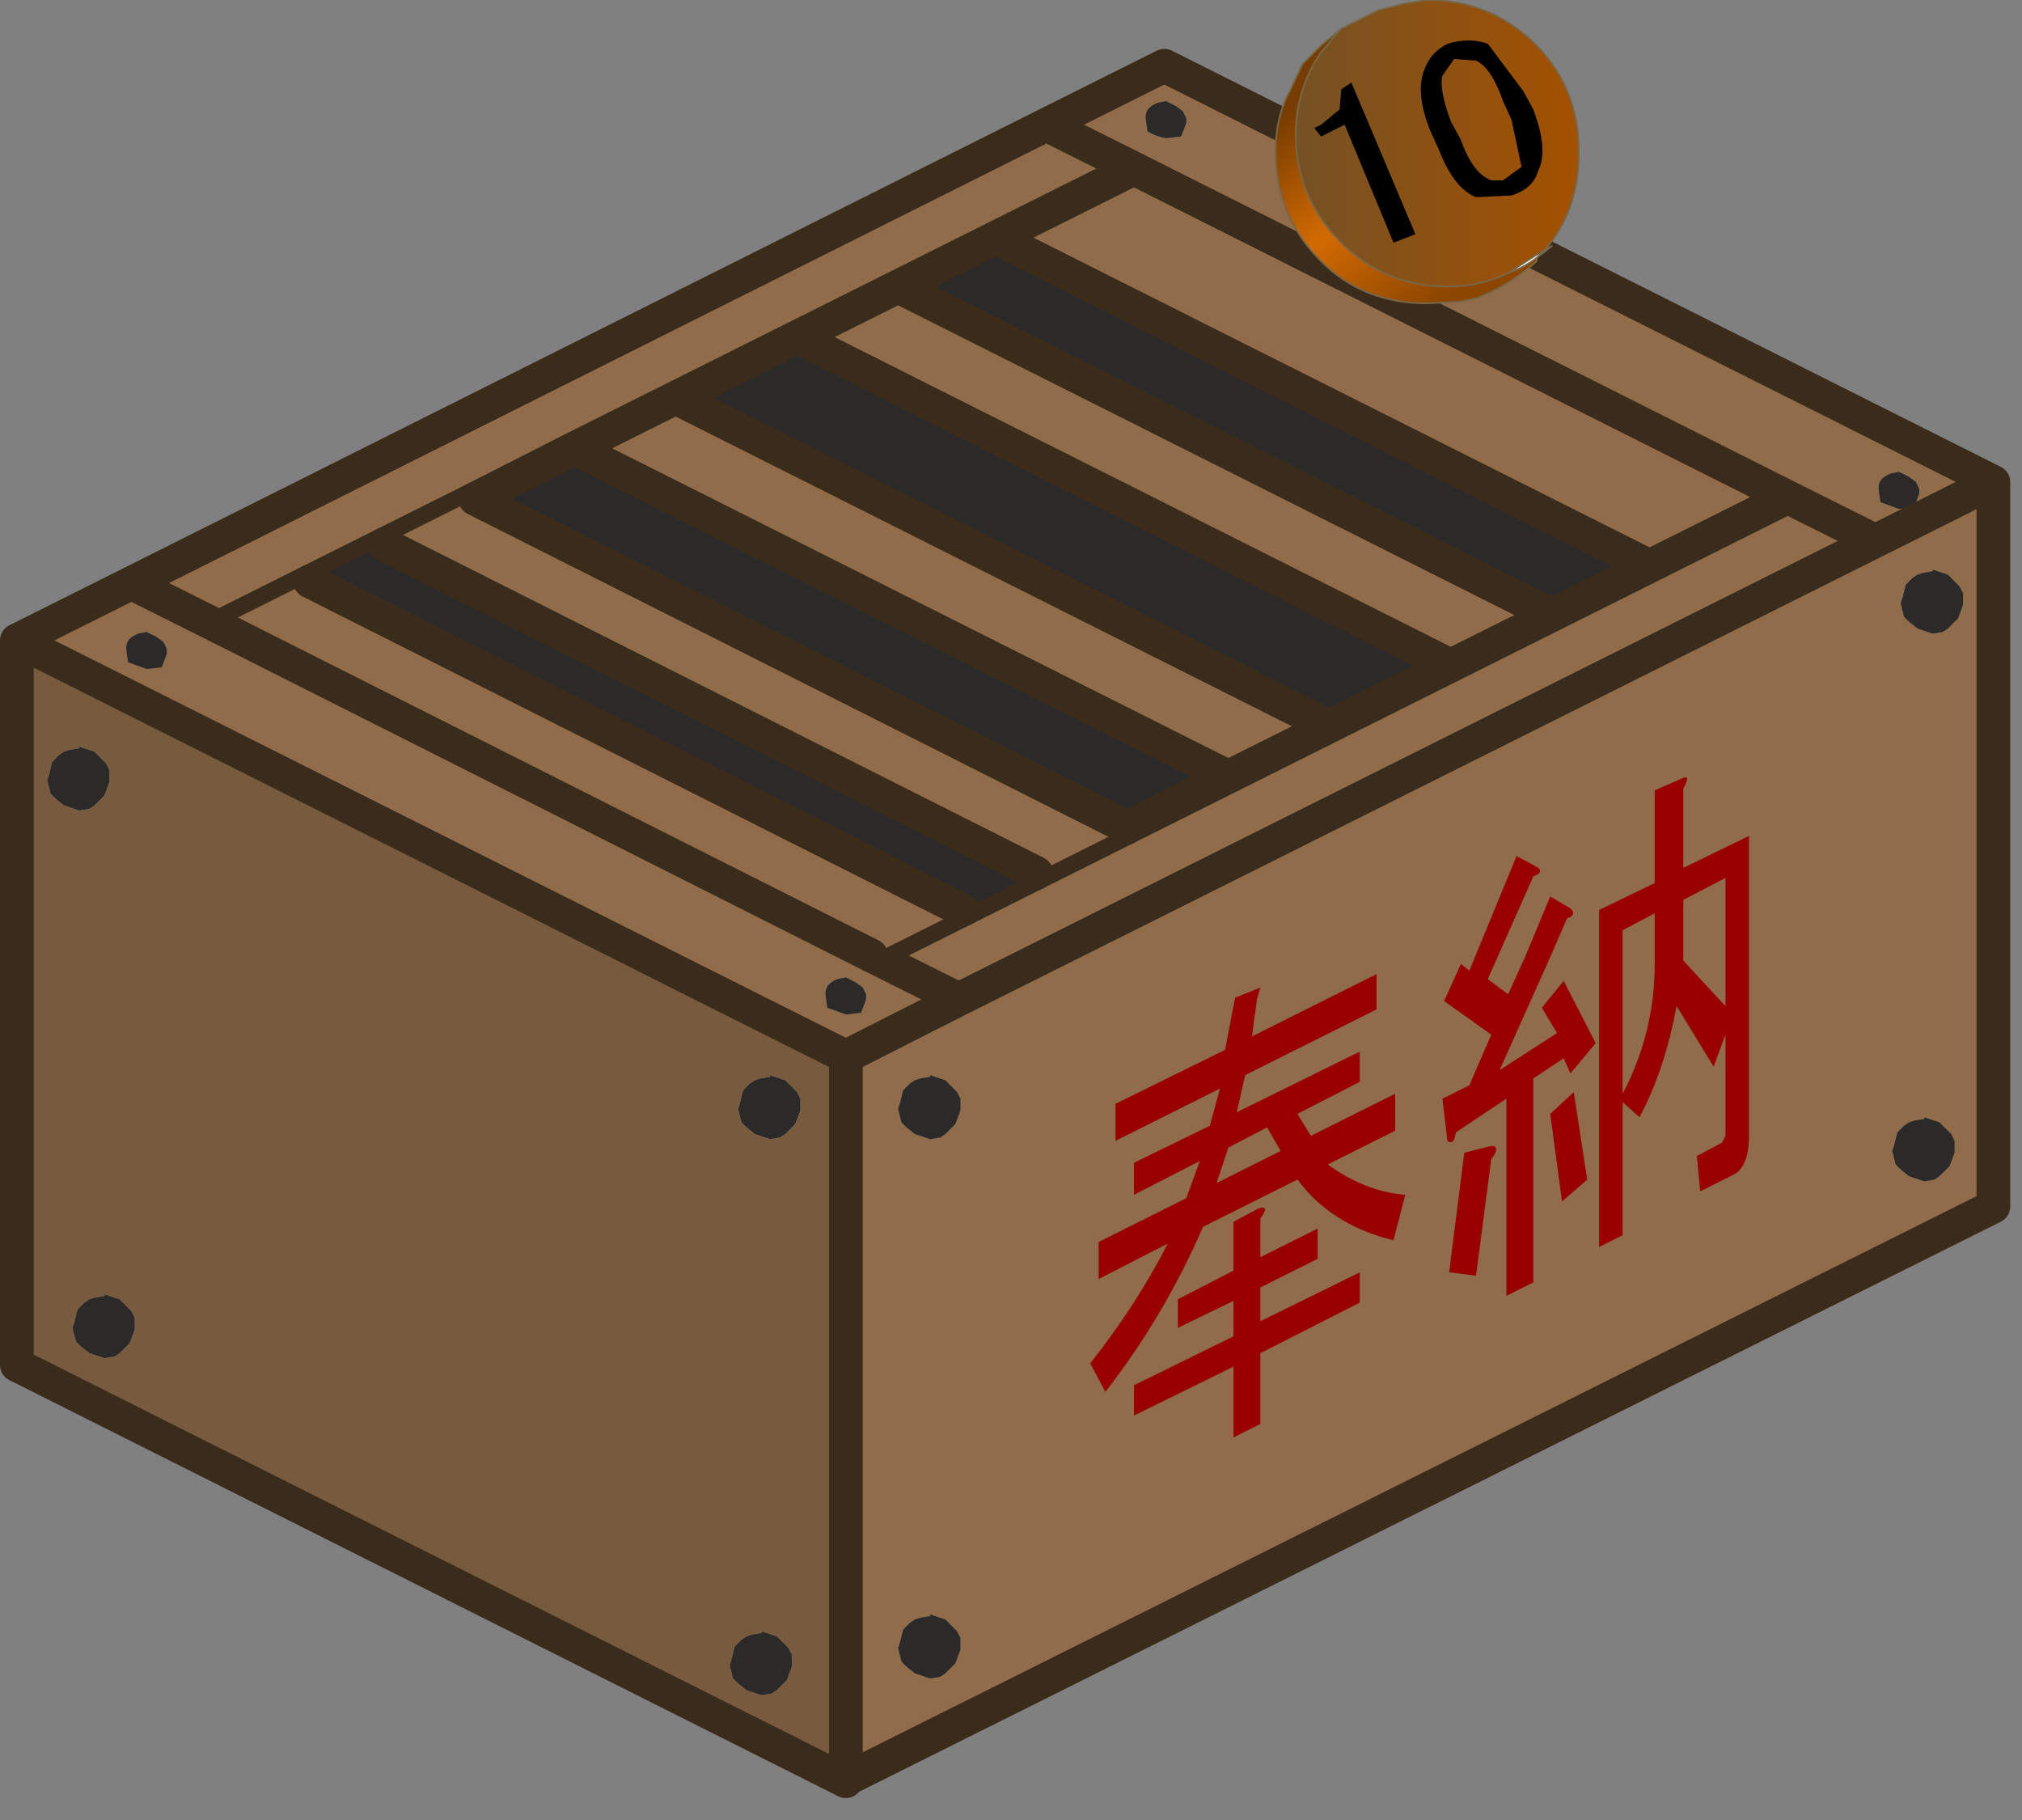 <?xml version="1.0" encoding="utf-8"?>
<svg version="1.1" id="Layer_1"
xmlns="http://www.w3.org/2000/svg"
xmlns:xlink="http://www.w3.org/1999/xlink"
xmlns:author="http://www.sothink.com"
width="60px" height="54px"
xml:space="preserve">
<rect width="100%" height="100%" fill="#808080" stroke="none"/>
<g id="458" transform="matrix(1, 0, 0, 1, 29.8, 52.85)">
<path style="fill:#916C4A;fill-opacity:1" d="M5.1,-49.7L4.8 -49.85L4.55 -49.8Q4.15 -49.65 4.2 -49.3L4.25 -48.95Q4.5 -48.8 4.8 -48.75L5.25 -48.8L5.4 -49.2L5.4 -49.35L5.3 -49.55L5.1 -49.7M26.3,-38.8Q25.9 -38.65 25.95 -38.3L26 -37.95L26.55 -37.75L27 -37.8L27.15 -38.2L27.15 -38.35L27.05 -38.55L26.85 -38.7L26.55 -38.85L26.3 -38.8M28,-35.8L27.55 -35.95L27.55 -35.9L27.25 -35.85L27.1 -35.8L26.95 -35.7L26.75 -35.5L26.7 -35.3L26.65 -35.1L26.6 -34.95L26.65 -34.75L26.7 -34.55L26.85 -34.4L27.1 -34.2L27.55 -34.05L27.85 -34.1L28 -34.2L28.15 -34.35L28.3 -34.5L28.45 -34.9L28.45 -35.05L28.45 -35.25L28.35 -35.45L28.2 -35.6L28 -35.8M-29.3,-33.85L-25.9 -35.55L1.25 -49.15L4.75 -50.9L29.35 -38.55L29.35 -17.05L-4.7 -0.05L-4.7 -21.5L-29.3 -33.85M3.65,-28.3L6.65 -29.8L-12.75 -39.55L-15.7 -38.05L-23.3 -34.25L-3.95 -24.5L3.65 -28.3M-6.15,-42.85L-9.75 -41.05L9.65 -31.3L13.25 -33.1L-6.15 -42.85M-0.25,-45.8L-3.15 -44.35L16.25 -34.6L19.15 -36.05L-0.25 -45.8M20.15,-29.45Q20.4 -29.9 20.1 -29.75L19.3 -29.4L19.3 -26.65L17.65 -25.85L17.65 -15.85L18.35 -16.2L18.35 -20.15L18.85 -19.7Q19.6 -21.1 19.95 -23L21.05 -21.2L21.4 -22.15L21.4 -19.15L21.3 -18.95L20.55 -18.55L20.65 -17.5L21.65 -18Q22.1 -18.25 22.1 -19.15L22.1 -28.05L20.15 -27.1L20.15 -29.45M19.3,-25.75L19.3 -24.25Q19.3 -22.2 18.35 -20.4L18.35 -25.25L19.3 -25.75M16.8,-25.9L16.2 -26.25L15.45 -24.45L14.95 -23.35L14.35 -23.8L15.7 -26.85Q16 -26.95 15.85 -27.1Q15.5 -27.3 15.2 -27.45L13.8 -24.05L13.55 -24.25L13.05 -23.15L14.45 -22.15L13.8 -20.65L13 -20.25L13.15 -19Q13.35 -18.85 13.4 -19.25L14.9 -20.25L14.9 -14.4L15.7 -14.8L15.7 -20.85L16.6 -21.45L16.8 -21L17.55 -21.9L16.6 -23.75L15.95 -22.95L16.4 -22.2L14.7 -21.1L16.2 -24.45L16.7 -25.6Q17 -25.7 16.8 -25.9M16.2,-19.8L16.55 -17.2L17.3 -17.85L16.9 -20.45L16.2 -19.8M11.05,-23.95L7.35 -22.1L7.5 -23.2L7.6 -23.55L6.85 -23.25L6.55 -21.7L3.3 -20.1L3.3 -19L6.4 -20.55L6.1 -19.45L3.85 -18.35L3.85 -17.4L5.8 -18.4L5.4 -17.3L2.8 -16L2.8 -14.9L4.85 -15.95Q3.9 -14.1 2.55 -12.4L3 -11.55Q4.75 -13.8 5.9 -16.45L8.7 -17.85Q9.7 -16.5 11.55 -16.05L11.9 -17.4Q10.7 -17.5 9.6 -18.3L11.6 -19.3L11.6 -20.4L9.1 -19.15L8.7 -19.8L10.55 -20.75L10.55 -21.65L6.9 -19.85L7.15 -20.95L11.05 -22.9L11.05 -23.95M13.65,-18.65L13.2 -15.1L14 -15L14.45 -18.45Q14.75 -18.85 14.45 -18.85L13.65 -18.65M10.55,-15.1L7.6 -13.65L7.6 -14.65L9.3 -15.5L9.3 -16.4L7.6 -15.55L7.6 -16.7Q7.9 -17.1 7.55 -17L6.8 -16.6L6.8 -15.15L5.15 -14.3L5.15 -13.45L6.8 -14.25L6.8 -13.2L3.85 -11.75L3.85 -10.85L6.8 -12.3L6.8 -10.2L7.6 -10.6L7.6 -12.7L10.55 -14.2L10.55 -15.1M8.2,-18.7L6.3 -17.75L6.65 -18.8L7.8 -19.4L8.2 -18.7M26.45,-19.05L26.4 -18.85L26.35 -18.7L26.4 -18.5L26.45 -18.3L26.6 -18.15L26.85 -17.95L27.3 -17.8L27.6 -17.85L27.75 -17.95L27.9 -18.1L28.05 -18.25L28.2 -18.65L28.2 -18.8L28.2 -19L28.1 -19.2L27.95 -19.35L27.75 -19.55L27.3 -19.7L27.3 -19.65L27 -19.6L26.85 -19.55L26.7 -19.45L26.5 -19.25L26.45 -19.05M21.4,-26.8L21.4 -23L20.15 -24.35L20.15 -26.15L21.4 -26.8M-24.95,-33.8L-25.15 -33.95L-25.45 -34.1L-25.7 -34.05Q-26.1 -33.9 -26.05 -33.55L-26 -33.2L-25.45 -33L-25 -33.05L-24.85 -33.45L-24.85 -33.6L-24.95 -33.8M-4.7,-23.85L-4.95 -23.8Q-5.35 -23.65 -5.3 -23.3L-5.25 -22.95L-4.7 -22.75L-4.25 -22.8L-4.1 -23.2L-4.1 -23.35L-4.2 -23.55L-4.4 -23.7L-4.7 -23.85M-3.05,-20.3L-3.1 -20.1L-3.15 -19.95L-3.1 -19.75L-3.05 -19.55L-2.9 -19.4L-2.65 -19.2L-2.2 -19.05L-1.9 -19.1L-1.75 -19.2L-1.6 -19.35L-1.45 -19.5L-1.3 -19.9L-1.3 -20.05L-1.3 -20.25L-1.4 -20.45L-1.55 -20.6L-1.75 -20.8L-2.2 -20.95L-2.2 -20.9L-2.5 -20.85L-2.65 -20.8L-2.8 -20.7L-3 -20.5L-3.05 -20.3M-2.5,-4.85L-2.65 -4.8L-2.8 -4.7L-3 -4.5L-3.05 -4.3L-3.1 -4.1L-3.15 -3.95L-3.1 -3.75L-3.05 -3.55L-2.9 -3.4L-2.65 -3.2L-2.2 -3.05L-1.9 -3.1L-1.75 -3.2L-1.6 -3.35L-1.45 -3.5L-1.3 -3.9L-1.3 -4.05L-1.3 -4.25L-1.4 -4.45L-1.55 -4.6L-1.75 -4.8L-2.2 -4.95L-2.2 -4.9L-2.5 -4.85" />
<path style="fill:#2C2929;fill-opacity:1" d="M5.3,-49.55L5.4 -49.35L5.4 -49.2L5.25 -48.8L4.8 -48.75Q4.5 -48.8 4.25 -48.95L4.2 -49.3Q4.15 -49.65 4.55 -49.8L4.8 -49.85L5.1 -49.7L5.3 -49.55M26.55,-38.85L26.85 -38.7L27.05 -38.55L27.15 -38.35L27.15 -38.2L27 -37.8L26.55 -37.75L26 -37.95L25.95 -38.3Q25.9 -38.65 26.3 -38.8L26.55 -38.85M28.2,-35.6L28.35 -35.45L28.45 -35.25L28.45 -35.05L28.45 -34.9L28.3 -34.5L28.15 -34.35L28 -34.2L27.85 -34.1L27.55 -34.05L27.1 -34.2L26.85 -34.4L26.7 -34.55L26.65 -34.75L26.6 -34.95L26.65 -35.1L26.7 -35.3L26.75 -35.5L26.95 -35.7L27.1 -35.8L27.25 -35.85L27.55 -35.9L27.55 -35.95L28 -35.8L28.2 -35.6M-15.7,-38.05L-12.75 -39.55L6.65 -29.8L3.65 -28.3L-15.7 -38.05M13.25,-33.1L9.65 -31.3L-9.75 -41.05L-6.15 -42.85L13.25 -33.1M19.15,-36.05L16.25 -34.6L-3.15 -44.35L-0.25 -45.8L19.15 -36.05M26.5,-19.25L26.7 -19.45L26.85 -19.55L27 -19.6L27.3 -19.65L27.3 -19.7L27.75 -19.55L27.95 -19.35L28.1 -19.2L28.2 -19L28.2 -18.8L28.2 -18.65L28.05 -18.25L27.9 -18.1L27.75 -17.95L27.6 -17.85L27.3 -17.8L26.85 -17.95L26.6 -18.15L26.45 -18.3L26.4 -18.5L26.35 -18.7L26.4 -18.85L26.45 -19.05L26.5 -19.25M-24.85,-33.6L-24.85 -33.45L-25 -33.05L-25.45 -33L-26 -33.2L-26.05 -33.55Q-26.1 -33.9 -25.7 -34.05L-25.45 -34.1L-25.15 -33.95L-24.95 -33.8L-24.85 -33.6M-26.55,-29.65L-26.7 -29.25L-26.85 -29.1L-27 -28.95L-27.15 -28.85L-27.45 -28.8L-27.9 -28.95L-28.15 -29.15L-28.3 -29.3L-28.35 -29.5L-28.4 -29.7L-28.35 -29.85L-28.3 -30.05L-28.25 -30.25L-28.05 -30.45L-27.9 -30.55L-27.75 -30.6L-27.45 -30.65L-27.45 -30.7L-27 -30.55L-26.8 -30.35L-26.65 -30.2L-26.55 -30L-26.55 -29.8L-26.55 -29.65M-26.05,-14.1L-25.9 -13.95L-25.8 -13.75L-25.8 -13.55L-25.8 -13.4L-25.95 -13L-26.1 -12.85L-26.25 -12.7L-26.4 -12.6L-26.7 -12.55L-27.15 -12.7L-27.4 -12.9L-27.55 -13.05L-27.6 -13.25L-27.65 -13.45L-27.6 -13.6L-27.55 -13.8L-27.5 -14L-27.3 -14.2L-27.15 -14.3L-27 -14.35L-26.7 -14.4L-26.7 -14.45L-26.25 -14.3L-26.05 -14.1M-4.4,-23.7L-4.2 -23.55L-4.1 -23.35L-4.1 -23.2L-4.25 -22.8L-4.7 -22.75L-5.25 -22.95L-5.3 -23.3Q-5.35 -23.65 -4.95 -23.8L-4.7 -23.85L-4.4 -23.7M-3,-20.5L-2.8 -20.7L-2.65 -20.8L-2.5 -20.85L-2.2 -20.9L-2.2 -20.95L-1.75 -20.8L-1.55 -20.6L-1.4 -20.45L-1.3 -20.25L-1.3 -20.05L-1.3 -19.9L-1.45 -19.5L-1.6 -19.35L-1.75 -19.2L-1.9 -19.1L-2.2 -19.05L-2.65 -19.2L-2.9 -19.4L-3.05 -19.55L-3.1 -19.75L-3.15 -19.95L-3.1 -20.1L-3.05 -20.3L-3 -20.5M-7.75,-20.5L-7.55 -20.7L-7.4 -20.8L-7.25 -20.85L-6.95 -20.9L-6.95 -20.95L-6.5 -20.8L-6.3 -20.6L-6.15 -20.45L-6.05 -20.25L-6.05 -20.05L-6.05 -19.9L-6.2 -19.5L-6.35 -19.35L-6.5 -19.2L-6.65 -19.1L-6.95 -19.05L-7.4 -19.2L-7.65 -19.4L-7.8 -19.55L-7.85 -19.75L-7.9 -19.95L-7.85 -20.1L-7.8 -20.3L-7.75 -20.5M-7.2,-4.45L-6.75 -4.3L-6.55 -4.1L-6.4 -3.95L-6.3 -3.75L-6.3 -3.55L-6.3 -3.4L-6.45 -3L-6.6 -2.85L-6.75 -2.7L-6.9 -2.6L-7.2 -2.55L-7.65 -2.7L-7.9 -2.9L-8.05 -3.05L-8.1 -3.25L-8.15 -3.45L-8.1 -3.6L-8.05 -3.8L-8 -4L-7.8 -4.2L-7.65 -4.3L-7.5 -4.35L-7.2 -4.4L-7.2 -4.45M-2.2,-4.9L-2.2 -4.95L-1.75 -4.8L-1.55 -4.6L-1.4 -4.45L-1.3 -4.25L-1.3 -4.05L-1.3 -3.9L-1.45 -3.5L-1.6 -3.35L-1.75 -3.2L-1.9 -3.1L-2.2 -3.05L-2.65 -3.2L-2.9 -3.4L-3.05 -3.55L-3.1 -3.75L-3.15 -3.95L-3.1 -4.1L-3.05 -4.3L-3 -4.5L-2.8 -4.7L-2.65 -4.8L-2.5 -4.85L-2.2 -4.9" />
<path style="fill:#990000;fill-opacity:1" d="M20.15,-27.1L22.1 -28.05L22.1 -19.15Q22.1 -18.25 21.65 -18L20.65 -17.5L20.55 -18.55L21.3 -18.95L21.4 -19.15L21.4 -22.15L21.05 -21.2L19.95 -23Q19.6 -21.1 18.85 -19.7L18.35 -20.15L18.35 -16.2L17.65 -15.85L17.65 -25.85L19.3 -26.65L19.3 -29.4L20.1 -29.75Q20.4 -29.9 20.15 -29.45L20.15 -27.1M18.35,-25.25L18.35 -20.4Q19.3 -22.2 19.3 -24.25L19.3 -25.75L18.35 -25.25M16.7,-25.6L16.2 -24.45L14.7 -21.1L16.4 -22.2L15.95 -22.95L16.6 -23.75L17.55 -21.9L16.8 -21L16.6 -21.45L15.7 -20.85L15.7 -14.8L14.9 -14.4L14.9 -20.25L13.4 -19.25Q13.35 -18.85 13.15 -19L13 -20.25L13.8 -20.65L14.45 -22.15L13.05 -23.15L13.55 -24.25L13.8 -24.05L15.2 -27.45Q15.5 -27.3 15.85 -27.1Q16 -26.95 15.7 -26.85L14.35 -23.8L14.95 -23.35L15.45 -24.45L16.2 -26.25L16.8 -25.9Q17 -25.7 16.7 -25.6M16.9,-20.45L17.3 -17.85L16.55 -17.2L16.2 -19.8L16.9 -20.45M11.05,-22.9L7.15 -20.95L6.9 -19.85L10.55 -21.65L10.55 -20.75L8.7 -19.8L9.1 -19.15L11.6 -20.4L11.6 -19.3L9.6 -18.3Q10.7 -17.5 11.9 -17.4L11.55 -16.05Q9.7 -16.5 8.7 -17.85L5.9 -16.45Q4.75 -13.8 3 -11.55L2.55 -12.4Q3.9 -14.1 4.85 -15.95L2.8 -14.9L2.8 -16L5.4 -17.3L5.8 -18.4L3.85 -17.4L3.85 -18.35L6.1 -19.45L6.4 -20.55L3.3 -19L3.3 -20.1L6.55 -21.7L6.85 -23.25L7.6 -23.55L7.5 -23.2L7.35 -22.1L11.05 -23.95L11.05 -22.9M14.45,-18.85Q14.75 -18.85 14.45 -18.45L14 -15L13.2 -15.1L13.65 -18.65L14.45 -18.85M10.55,-14.2L7.6 -12.7L7.6 -10.6L6.8 -10.2L6.8 -12.3L3.85 -10.85L3.85 -11.75L6.8 -13.2L6.8 -14.25L5.15 -13.45L5.15 -14.3L6.8 -15.15L6.8 -16.6L7.55 -17Q7.9 -17.1 7.6 -16.7L7.6 -15.55L9.3 -16.4L9.3 -15.5L7.6 -14.65L7.6 -13.65L10.55 -15.1L10.55 -14.2M7.8,-19.4L6.65 -18.8L6.3 -17.75L8.2 -18.7L7.8 -19.4M20.15,-26.15L20.15 -24.35L21.4 -23L21.4 -26.8L20.15 -26.15" />
<path style="fill:#785B3F;fill-opacity:1" d="M-4.7,-21.5L-4.7 -0.05L-4.7 0L-29.3 -12.35L-29.3 -33.85L-4.7 -21.5M-26.55,-29.8L-26.55 -30L-26.65 -30.2L-26.8 -30.35L-27 -30.55L-27.45 -30.7L-27.45 -30.65L-27.75 -30.6L-27.9 -30.55L-28.05 -30.45L-28.25 -30.25L-28.3 -30.05L-28.35 -29.85L-28.4 -29.7L-28.35 -29.5L-28.3 -29.3L-28.15 -29.15L-27.9 -28.95L-27.45 -28.8L-27.15 -28.85L-27 -28.95L-26.85 -29.1L-26.7 -29.25L-26.55 -29.65L-26.55 -29.8M-26.25,-14.3L-26.7 -14.45L-26.7 -14.4L-27 -14.35L-27.15 -14.3L-27.3 -14.2L-27.5 -14L-27.55 -13.8L-27.6 -13.6L-27.65 -13.45L-27.6 -13.25L-27.55 -13.05L-27.4 -12.9L-27.15 -12.7L-26.7 -12.55L-26.4 -12.6L-26.25 -12.7L-26.1 -12.85L-25.95 -13L-25.8 -13.4L-25.8 -13.55L-25.8 -13.75L-25.9 -13.95L-26.05 -14.1L-26.25 -14.3M-7.8,-20.3L-7.85 -20.1L-7.9 -19.95L-7.85 -19.75L-7.8 -19.55L-7.65 -19.4L-7.4 -19.2L-6.95 -19.05L-6.65 -19.1L-6.5 -19.2L-6.35 -19.35L-6.2 -19.5L-6.05 -19.9L-6.05 -20.05L-6.05 -20.25L-6.15 -20.45L-6.3 -20.6L-6.5 -20.8L-6.95 -20.95L-6.95 -20.9L-7.25 -20.85L-7.4 -20.8L-7.55 -20.7L-7.75 -20.5L-7.8 -20.3M-7.2,-4.4L-7.5 -4.35L-7.65 -4.3L-7.8 -4.2L-8 -4L-8.05 -3.8L-8.1 -3.6L-8.15 -3.45L-8.1 -3.25L-8.05 -3.05L-7.9 -2.9L-7.65 -2.7L-7.2 -2.55L-6.9 -2.6L-6.75 -2.7L-6.6 -2.85L-6.45 -3L-6.3 -3.4L-6.3 -3.55L-6.3 -3.75L-6.4 -3.95L-6.55 -4.1L-6.75 -4.3L-7.2 -4.45L-7.2 -4.4" />
<path style="fill:none;stroke-width:1;stroke-linecap:round;stroke-linejoin:round;stroke-miterlimit:3;stroke:#3A2B1B;stroke-opacity:1" d="M1.25,-49.15L3.85 -47.85L23.25 -38.1L25.85 -36.8L29.35 -38.55L4.75 -50.9L1.25 -49.15L-25.9 -35.55L-23.3 -34.25L-15.7 -38.05L-12.75 -39.55L-9.75 -41.05L-6.15 -42.85L-3.15 -44.35L-0.25 -45.8L3.85 -47.85M3.65,-28.3L6.65 -29.8L-12.75 -39.55M6.65,-29.8L9.65 -31.3L-9.75 -41.05M-3.15,-44.35L16.25 -34.6L19.15 -36.05L-0.25 -45.8M9.65,-31.3L13.25 -33.1L16.25 -34.6M13.25,-33.1L-6.15 -42.85M29.35,-38.55L29.35 -17.05L-4.7 -0.05L-4.7 0L-29.3 -12.35L-29.3 -33.85L-25.9 -35.55M19.15,-36.05L23.25 -38.1M-4.7,-0.05L-4.7 -21.5L-1.35 -23.2L-3.95 -24.5M-4.7,-21.5L-29.3 -33.85M3.65,-28.3L-3.95 -24.5M-1.35,-23.2L25.85 -36.8" />
<path style="fill:#916C4A;fill-opacity:1" d="M-18.4,-36.7L-15.7 -38.05L3.65 -28.3L0.95 -26.95L-18.4 -36.7M-1.25,-25.85L-3.95 -24.5L-23.3 -34.25L-20.6 -35.6L-1.25 -25.85" />
<path style="fill:#2C2929;fill-opacity:1" d="M-20.6,-35.6L-18.4 -36.7L0.95 -26.95L-1.25 -25.85L-20.6 -35.6" />
<path style="fill:none;stroke-width:1;stroke-linecap:round;stroke-linejoin:round;stroke-miterlimit:3;stroke:#3A2B1B;stroke-opacity:1" d="M3.65,-28.3L-15.7 -38.05M-18.4,-36.7L0.95 -26.95M-3.95,-24.5L-23.3 -34.25M-20.6,-35.6L-1.25 -25.85" />
<linearGradient
id="LinearGradID_1863" gradientUnits="userSpaceOnUse" gradientTransform="matrix(0.002, 0.004, -0.004, 0.003, 11.8, -47.6)" spreadMethod ="pad" x1="-819.2" y1="0" x2="819.2" y2="0" >
<stop  offset="0" style="stop-color:#763C01;stop-opacity:1" />
<stop  offset="0.502" style="stop-color:#D26A02;stop-opacity:1" />
<stop  offset="1" style="stop-color:#8C4600;stop-opacity:1" />
</linearGradient>
<path style="fill:url(#LinearGradID_1863) " d="M15.8,-45.2L15.8 -45.1Q14.95 -44.35 14 -44L13.55 -43.9L12.55 -43.85Q10.65 -43.85 9.4 -45.1Q8.05 -46.45 8.05 -48.35Q8.05 -49.4 8.5 -50.2L8.85 -50.95L9.4 -51.5L10 -52L9.4 -51.3Q8.65 -50.2 8.65 -48.85Q8.65 -47 10 -45.65Q11.3 -44.35 13.15 -44.35Q14.15 -44.35 14.95 -44.75Q15.4 -44.9 15.8 -45.2" />
<linearGradient
id="LinearGradID_1864" gradientUnits="userSpaceOnUse" gradientTransform="matrix(0.005, 0, 0, 0.005, 12.8, -48.6)" spreadMethod ="pad" x1="-819.2" y1="0" x2="819.2" y2="0" >
<stop  offset="0" style="stop-color:#765124;stop-opacity:1" />
<stop  offset="1" style="stop-color:#A35100;stop-opacity:1" />
</linearGradient>
<path style="fill:url(#LinearGradID_1864) " d="M14.95,-44.75Q14.15 -44.35 13.15 -44.35Q11.3 -44.35 10 -45.65Q8.65 -47 8.65 -48.85Q8.65 -50.2 9.4 -51.3L10 -52L11.1 -52.55L11.9 -52.75L12.55 -52.85Q14.45 -52.85 15.8 -51.5Q17.05 -50.2 17.05 -48.35Q17.05 -46.6 16.05 -45.45L14.95 -44.75" />
<path style="fill:#FFFFFF;fill-opacity:1" d="M14.95,-44.75L16.05 -45.45L15.8 -45.2Q15.4 -44.9 14.95 -44.75" />
<path style="fill:none;stroke-width:0.05;stroke-linecap:round;stroke-linejoin:round;stroke-miterlimit:3;stroke:#776648;stroke-opacity:1" d="M10,-52L11.1 -52.55L11.9 -52.75L12.55 -52.85Q14.45 -52.85 15.8 -51.5Q17.05 -50.2 17.05 -48.35Q17.05 -46.6 16.05 -45.45L16.25 -45.55L15.8 -45.2L15.8 -45.1Q14.95 -44.35 14 -44L13.55 -43.9L12.55 -43.85Q10.65 -43.85 9.4 -45.1Q8.05 -46.45 8.05 -48.35Q8.05 -49.4 8.5 -50.2L8.85 -50.95L9.4 -51.5L10 -52L9.4 -51.3Q8.65 -50.2 8.65 -48.85Q8.65 -47 10 -45.65Q11.3 -44.35 13.15 -44.35Q14.15 -44.35 14.95 -44.75L16.05 -45.45L15.8 -45.2Q15.4 -44.9 14.95 -44.75" />
<path style="fill:#000000;fill-opacity:1" d="M10,-50.2L10.3 -50.4L12.2 -45.9L11.55 -45.65L10.1 -49.15L9.4 -48.8L9.2 -49.05L9.4 -49.15L9.95 -49.6L10 -50.2M13.35,-51.1L13 -50.6Q12.9 -50.2 13.25 -49.25L13.55 -48.7Q13.9 -47.7 14.45 -47.5L14.8 -47.5L15.35 -47.9L15.05 -49.3L14.8 -49.85Q14.45 -50.85 14 -51.05L13.35 -51.1M15.4,-50.15L15.7 -49.6Q16.15 -48.4 15.85 -47.8Q15.7 -47.25 15.05 -47.05L14 -47Q13.35 -47.25 12.9 -48.4L12.65 -48.95Q12.2 -50.05 12.45 -50.75Q12.65 -51.3 13.15 -51.55Q13.8 -51.75 14.35 -51.55L15.4 -50.15" />
</g>
</svg>

